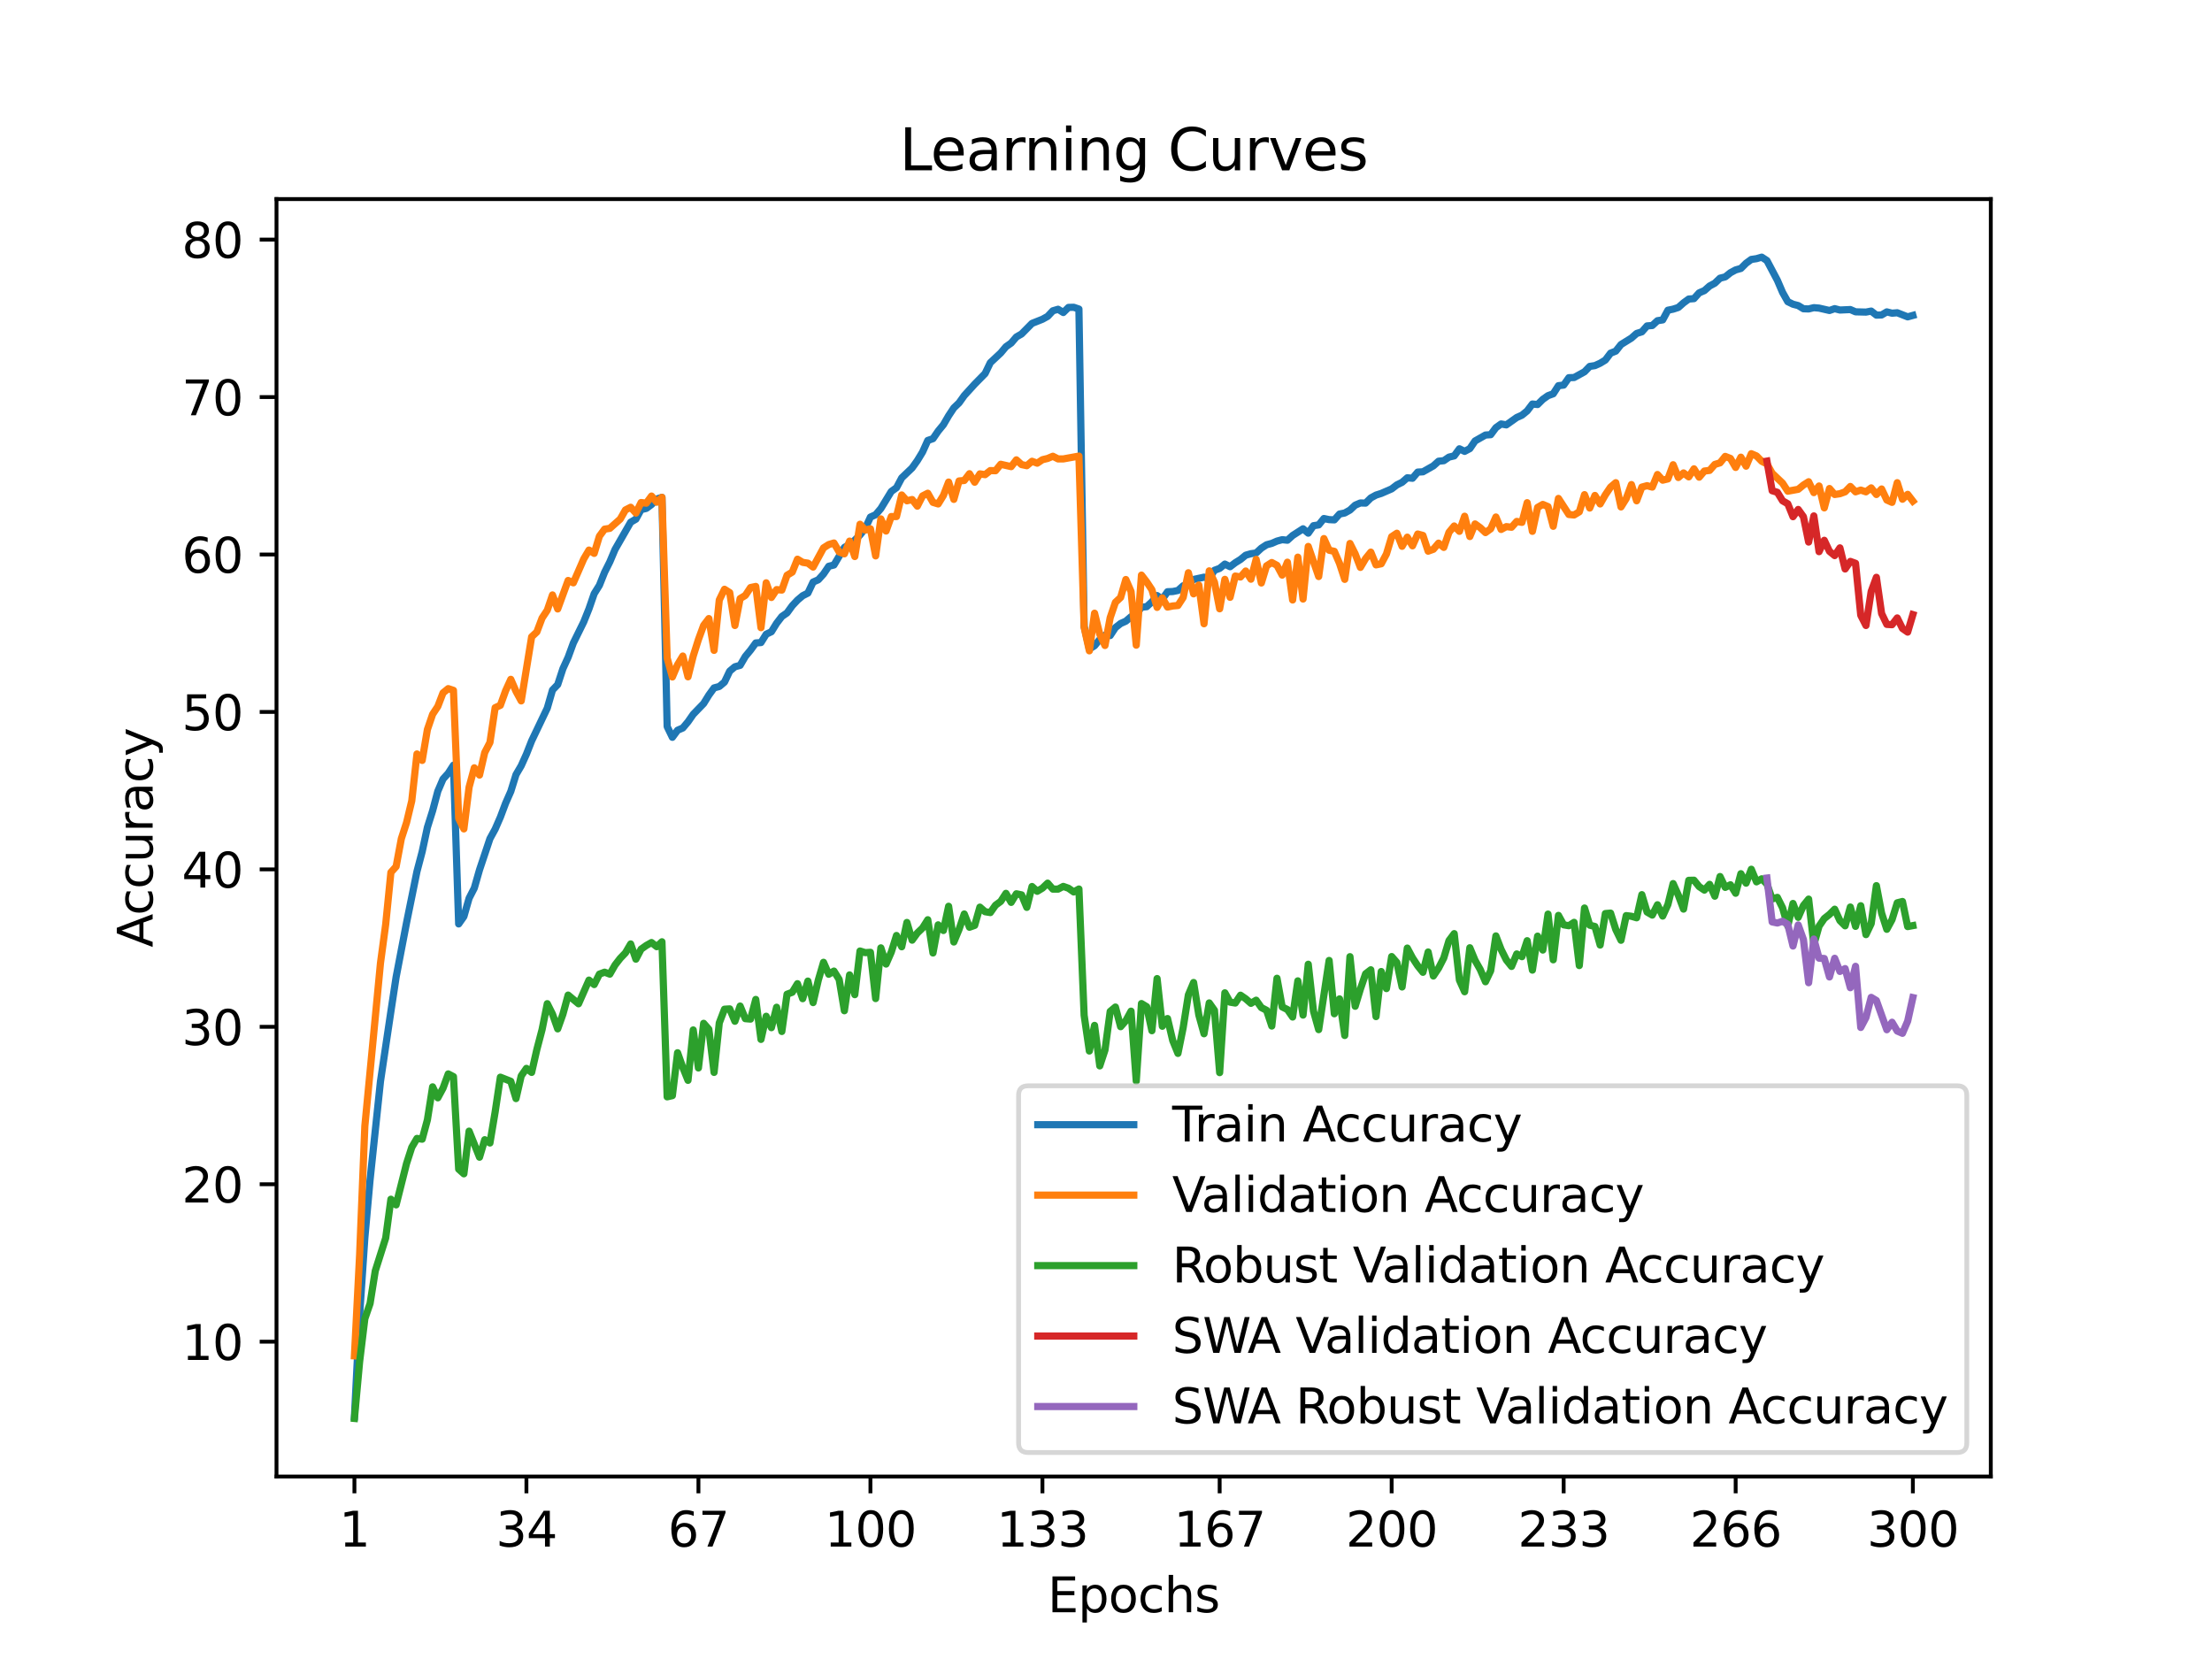 <?xml version="1.0" encoding="utf-8" standalone="no"?>
<!DOCTYPE svg PUBLIC "-//W3C//DTD SVG 1.1//EN"
  "http://www.w3.org/Graphics/SVG/1.1/DTD/svg11.dtd">
<svg xmlns:xlink="http://www.w3.org/1999/xlink" width="460.8pt" height="345.6pt" viewBox="0 0 460.8 345.6" xmlns="http://www.w3.org/2000/svg" version="1.1">
 <defs>
  <style type="text/css">*{stroke-linejoin: round; stroke-linecap: butt}</style>
 </defs>
 <g id="figure_1">
  <g id="patch_1">
   <path d="M 0 345.6 
L 460.8 345.6 
L 460.8 0 
L 0 0 
z
" style="fill: #ffffff"/>
  </g>
  <g id="axes_1">
   <g id="patch_2">
    <path d="M 57.6 307.584 
L 414.72 307.584 
L 414.72 41.472 
L 57.6 41.472 
z
" style="fill: #ffffff"/>
   </g>
   <g id="matplotlib.axis_1">
    <g id="xtick_1">
     <g id="line2d_1">
      <defs>
       <path id="m8655270464" d="M 0 0 
L 0 3.5 
" style="stroke: #000000; stroke-width: 0.8"/>
      </defs>
      <g>
       <use xlink:href="#m8655270464" x="73.833" y="307.584" style="stroke: #000000; stroke-width: 0.8"/>
      </g>
     </g>
     <g id="text_1">
      <!-- 1 -->
      <g transform="translate(70.651 322.182) scale(0.1 -0.1)">
       <defs>
        <path id="DejaVuSans-31" d="M 794 531 
L 1825 531 
L 1825 4091 
L 703 3866 
L 703 4441 
L 1819 4666 
L 2450 4666 
L 2450 531 
L 3481 531 
L 3481 0 
L 794 0 
L 794 531 
z
" transform="scale(0.016)"/>
       </defs>
       <use xlink:href="#DejaVuSans-31"/>
      </g>
     </g>
    </g>
    <g id="xtick_2">
     <g id="line2d_2">
      <g>
       <use xlink:href="#m8655270464" x="109.664" y="307.584" style="stroke: #000000; stroke-width: 0.8"/>
      </g>
     </g>
     <g id="text_2">
      <!-- 34 -->
      <g transform="translate(103.302 322.182) scale(0.1 -0.1)">
       <defs>
        <path id="DejaVuSans-33" d="M 2597 2516 
Q 3050 2419 3304 2112 
Q 3559 1806 3559 1356 
Q 3559 666 3084 287 
Q 2609 -91 1734 -91 
Q 1441 -91 1130 -33 
Q 819 25 488 141 
L 488 750 
Q 750 597 1062 519 
Q 1375 441 1716 441 
Q 2309 441 2620 675 
Q 2931 909 2931 1356 
Q 2931 1769 2642 2001 
Q 2353 2234 1838 2234 
L 1294 2234 
L 1294 2753 
L 1863 2753 
Q 2328 2753 2575 2939 
Q 2822 3125 2822 3475 
Q 2822 3834 2567 4026 
Q 2313 4219 1838 4219 
Q 1578 4219 1281 4162 
Q 984 4106 628 3988 
L 628 4550 
Q 988 4650 1302 4700 
Q 1616 4750 1894 4750 
Q 2613 4750 3031 4423 
Q 3450 4097 3450 3541 
Q 3450 3153 3228 2886 
Q 3006 2619 2597 2516 
z
" transform="scale(0.016)"/>
        <path id="DejaVuSans-34" d="M 2419 4116 
L 825 1625 
L 2419 1625 
L 2419 4116 
z
M 2253 4666 
L 3047 4666 
L 3047 1625 
L 3713 1625 
L 3713 1100 
L 3047 1100 
L 3047 0 
L 2419 0 
L 2419 1100 
L 313 1100 
L 313 1709 
L 2253 4666 
z
" transform="scale(0.016)"/>
       </defs>
       <use xlink:href="#DejaVuSans-33"/>
       <use xlink:href="#DejaVuSans-34" x="63.623"/>
      </g>
     </g>
    </g>
    <g id="xtick_3">
     <g id="line2d_3">
      <g>
       <use xlink:href="#m8655270464" x="145.496" y="307.584" style="stroke: #000000; stroke-width: 0.8"/>
      </g>
     </g>
     <g id="text_3">
      <!-- 67 -->
      <g transform="translate(139.133 322.182) scale(0.1 -0.1)">
       <defs>
        <path id="DejaVuSans-36" d="M 2113 2584 
Q 1688 2584 1439 2293 
Q 1191 2003 1191 1497 
Q 1191 994 1439 701 
Q 1688 409 2113 409 
Q 2538 409 2786 701 
Q 3034 994 3034 1497 
Q 3034 2003 2786 2293 
Q 2538 2584 2113 2584 
z
M 3366 4563 
L 3366 3988 
Q 3128 4100 2886 4159 
Q 2644 4219 2406 4219 
Q 1781 4219 1451 3797 
Q 1122 3375 1075 2522 
Q 1259 2794 1537 2939 
Q 1816 3084 2150 3084 
Q 2853 3084 3261 2657 
Q 3669 2231 3669 1497 
Q 3669 778 3244 343 
Q 2819 -91 2113 -91 
Q 1303 -91 875 529 
Q 447 1150 447 2328 
Q 447 3434 972 4092 
Q 1497 4750 2381 4750 
Q 2619 4750 2861 4703 
Q 3103 4656 3366 4563 
z
" transform="scale(0.016)"/>
        <path id="DejaVuSans-37" d="M 525 4666 
L 3525 4666 
L 3525 4397 
L 1831 0 
L 1172 0 
L 2766 4134 
L 525 4134 
L 525 4666 
z
" transform="scale(0.016)"/>
       </defs>
       <use xlink:href="#DejaVuSans-36"/>
       <use xlink:href="#DejaVuSans-37" x="63.623"/>
      </g>
     </g>
    </g>
    <g id="xtick_4">
     <g id="line2d_4">
      <g>
       <use xlink:href="#m8655270464" x="181.327" y="307.584" style="stroke: #000000; stroke-width: 0.8"/>
      </g>
     </g>
     <g id="text_4">
      <!-- 100 -->
      <g transform="translate(171.783 322.182) scale(0.1 -0.1)">
       <defs>
        <path id="DejaVuSans-30" d="M 2034 4250 
Q 1547 4250 1301 3770 
Q 1056 3291 1056 2328 
Q 1056 1369 1301 889 
Q 1547 409 2034 409 
Q 2525 409 2770 889 
Q 3016 1369 3016 2328 
Q 3016 3291 2770 3770 
Q 2525 4250 2034 4250 
z
M 2034 4750 
Q 2819 4750 3233 4129 
Q 3647 3509 3647 2328 
Q 3647 1150 3233 529 
Q 2819 -91 2034 -91 
Q 1250 -91 836 529 
Q 422 1150 422 2328 
Q 422 3509 836 4129 
Q 1250 4750 2034 4750 
z
" transform="scale(0.016)"/>
       </defs>
       <use xlink:href="#DejaVuSans-31"/>
       <use xlink:href="#DejaVuSans-30" x="63.623"/>
       <use xlink:href="#DejaVuSans-30" x="127.246"/>
      </g>
     </g>
    </g>
    <g id="xtick_5">
     <g id="line2d_5">
      <g>
       <use xlink:href="#m8655270464" x="217.158" y="307.584" style="stroke: #000000; stroke-width: 0.8"/>
      </g>
     </g>
     <g id="text_5">
      <!-- 133 -->
      <g transform="translate(207.615 322.182) scale(0.1 -0.1)">
       <use xlink:href="#DejaVuSans-31"/>
       <use xlink:href="#DejaVuSans-33" x="63.623"/>
       <use xlink:href="#DejaVuSans-33" x="127.246"/>
      </g>
     </g>
    </g>
    <g id="xtick_6">
     <g id="line2d_6">
      <g>
       <use xlink:href="#m8655270464" x="254.076" y="307.584" style="stroke: #000000; stroke-width: 0.8"/>
      </g>
     </g>
     <g id="text_6">
      <!-- 167 -->
      <g transform="translate(244.532 322.182) scale(0.1 -0.1)">
       <use xlink:href="#DejaVuSans-31"/>
       <use xlink:href="#DejaVuSans-36" x="63.623"/>
       <use xlink:href="#DejaVuSans-37" x="127.246"/>
      </g>
     </g>
    </g>
    <g id="xtick_7">
     <g id="line2d_7">
      <g>
       <use xlink:href="#m8655270464" x="289.907" y="307.584" style="stroke: #000000; stroke-width: 0.8"/>
      </g>
     </g>
     <g id="text_7">
      <!-- 200 -->
      <g transform="translate(280.363 322.182) scale(0.1 -0.1)">
       <defs>
        <path id="DejaVuSans-32" d="M 1228 531 
L 3431 531 
L 3431 0 
L 469 0 
L 469 531 
Q 828 903 1448 1529 
Q 2069 2156 2228 2338 
Q 2531 2678 2651 2914 
Q 2772 3150 2772 3378 
Q 2772 3750 2511 3984 
Q 2250 4219 1831 4219 
Q 1534 4219 1204 4116 
Q 875 4013 500 3803 
L 500 4441 
Q 881 4594 1212 4672 
Q 1544 4750 1819 4750 
Q 2544 4750 2975 4387 
Q 3406 4025 3406 3419 
Q 3406 3131 3298 2873 
Q 3191 2616 2906 2266 
Q 2828 2175 2409 1742 
Q 1991 1309 1228 531 
z
" transform="scale(0.016)"/>
       </defs>
       <use xlink:href="#DejaVuSans-32"/>
       <use xlink:href="#DejaVuSans-30" x="63.623"/>
       <use xlink:href="#DejaVuSans-30" x="127.246"/>
      </g>
     </g>
    </g>
    <g id="xtick_8">
     <g id="line2d_8">
      <g>
       <use xlink:href="#m8655270464" x="325.739" y="307.584" style="stroke: #000000; stroke-width: 0.8"/>
      </g>
     </g>
     <g id="text_8">
      <!-- 233 -->
      <g transform="translate(316.195 322.182) scale(0.1 -0.1)">
       <use xlink:href="#DejaVuSans-32"/>
       <use xlink:href="#DejaVuSans-33" x="63.623"/>
       <use xlink:href="#DejaVuSans-33" x="127.246"/>
      </g>
     </g>
    </g>
    <g id="xtick_9">
     <g id="line2d_9">
      <g>
       <use xlink:href="#m8655270464" x="361.57" y="307.584" style="stroke: #000000; stroke-width: 0.8"/>
      </g>
     </g>
     <g id="text_9">
      <!-- 266 -->
      <g transform="translate(352.026 322.182) scale(0.1 -0.1)">
       <use xlink:href="#DejaVuSans-32"/>
       <use xlink:href="#DejaVuSans-36" x="63.623"/>
       <use xlink:href="#DejaVuSans-36" x="127.246"/>
      </g>
     </g>
    </g>
    <g id="xtick_10">
     <g id="line2d_10">
      <g>
       <use xlink:href="#m8655270464" x="398.487" y="307.584" style="stroke: #000000; stroke-width: 0.8"/>
      </g>
     </g>
     <g id="text_10">
      <!-- 300 -->
      <g transform="translate(388.944 322.182) scale(0.1 -0.1)">
       <use xlink:href="#DejaVuSans-33"/>
       <use xlink:href="#DejaVuSans-30" x="63.623"/>
       <use xlink:href="#DejaVuSans-30" x="127.246"/>
      </g>
     </g>
    </g>
    <g id="text_11">
     <!-- Epochs -->
     <g transform="translate(218.244 335.861) scale(0.1 -0.1)">
      <defs>
       <path id="DejaVuSans-45" d="M 628 4666 
L 3578 4666 
L 3578 4134 
L 1259 4134 
L 1259 2753 
L 3481 2753 
L 3481 2222 
L 1259 2222 
L 1259 531 
L 3634 531 
L 3634 0 
L 628 0 
L 628 4666 
z
" transform="scale(0.016)"/>
       <path id="DejaVuSans-70" d="M 1159 525 
L 1159 -1331 
L 581 -1331 
L 581 3500 
L 1159 3500 
L 1159 2969 
Q 1341 3281 1617 3432 
Q 1894 3584 2278 3584 
Q 2916 3584 3314 3078 
Q 3713 2572 3713 1747 
Q 3713 922 3314 415 
Q 2916 -91 2278 -91 
Q 1894 -91 1617 61 
Q 1341 213 1159 525 
z
M 3116 1747 
Q 3116 2381 2855 2742 
Q 2594 3103 2138 3103 
Q 1681 3103 1420 2742 
Q 1159 2381 1159 1747 
Q 1159 1113 1420 752 
Q 1681 391 2138 391 
Q 2594 391 2855 752 
Q 3116 1113 3116 1747 
z
" transform="scale(0.016)"/>
       <path id="DejaVuSans-6f" d="M 1959 3097 
Q 1497 3097 1228 2736 
Q 959 2375 959 1747 
Q 959 1119 1226 758 
Q 1494 397 1959 397 
Q 2419 397 2687 759 
Q 2956 1122 2956 1747 
Q 2956 2369 2687 2733 
Q 2419 3097 1959 3097 
z
M 1959 3584 
Q 2709 3584 3137 3096 
Q 3566 2609 3566 1747 
Q 3566 888 3137 398 
Q 2709 -91 1959 -91 
Q 1206 -91 779 398 
Q 353 888 353 1747 
Q 353 2609 779 3096 
Q 1206 3584 1959 3584 
z
" transform="scale(0.016)"/>
       <path id="DejaVuSans-63" d="M 3122 3366 
L 3122 2828 
Q 2878 2963 2633 3030 
Q 2388 3097 2138 3097 
Q 1578 3097 1268 2742 
Q 959 2388 959 1747 
Q 959 1106 1268 751 
Q 1578 397 2138 397 
Q 2388 397 2633 464 
Q 2878 531 3122 666 
L 3122 134 
Q 2881 22 2623 -34 
Q 2366 -91 2075 -91 
Q 1284 -91 818 406 
Q 353 903 353 1747 
Q 353 2603 823 3093 
Q 1294 3584 2113 3584 
Q 2378 3584 2631 3529 
Q 2884 3475 3122 3366 
z
" transform="scale(0.016)"/>
       <path id="DejaVuSans-68" d="M 3513 2113 
L 3513 0 
L 2938 0 
L 2938 2094 
Q 2938 2591 2744 2837 
Q 2550 3084 2163 3084 
Q 1697 3084 1428 2787 
Q 1159 2491 1159 1978 
L 1159 0 
L 581 0 
L 581 4863 
L 1159 4863 
L 1159 2956 
Q 1366 3272 1645 3428 
Q 1925 3584 2291 3584 
Q 2894 3584 3203 3211 
Q 3513 2838 3513 2113 
z
" transform="scale(0.016)"/>
       <path id="DejaVuSans-73" d="M 2834 3397 
L 2834 2853 
Q 2591 2978 2328 3040 
Q 2066 3103 1784 3103 
Q 1356 3103 1142 2972 
Q 928 2841 928 2578 
Q 928 2378 1081 2264 
Q 1234 2150 1697 2047 
L 1894 2003 
Q 2506 1872 2764 1633 
Q 3022 1394 3022 966 
Q 3022 478 2636 193 
Q 2250 -91 1575 -91 
Q 1294 -91 989 -36 
Q 684 19 347 128 
L 347 722 
Q 666 556 975 473 
Q 1284 391 1588 391 
Q 1994 391 2212 530 
Q 2431 669 2431 922 
Q 2431 1156 2273 1281 
Q 2116 1406 1581 1522 
L 1381 1569 
Q 847 1681 609 1914 
Q 372 2147 372 2553 
Q 372 3047 722 3315 
Q 1072 3584 1716 3584 
Q 2034 3584 2315 3537 
Q 2597 3491 2834 3397 
z
" transform="scale(0.016)"/>
      </defs>
      <use xlink:href="#DejaVuSans-45"/>
      <use xlink:href="#DejaVuSans-70" x="63.184"/>
      <use xlink:href="#DejaVuSans-6f" x="126.66"/>
      <use xlink:href="#DejaVuSans-63" x="187.842"/>
      <use xlink:href="#DejaVuSans-68" x="242.822"/>
      <use xlink:href="#DejaVuSans-73" x="306.201"/>
     </g>
    </g>
   </g>
   <g id="matplotlib.axis_2">
    <g id="ytick_1">
     <g id="line2d_11">
      <defs>
       <path id="m85dd935378" d="M 0 0 
L -3.5 0 
" style="stroke: #000000; stroke-width: 0.8"/>
      </defs>
      <g>
       <use xlink:href="#m85dd935378" x="57.6" y="279.496" style="stroke: #000000; stroke-width: 0.8"/>
      </g>
     </g>
     <g id="text_12">
      <!-- 10 -->
      <g transform="translate(37.875 283.296) scale(0.1 -0.1)">
       <use xlink:href="#DejaVuSans-31"/>
       <use xlink:href="#DejaVuSans-30" x="63.623"/>
      </g>
     </g>
    </g>
    <g id="ytick_2">
     <g id="line2d_12">
      <g>
       <use xlink:href="#m85dd935378" x="57.6" y="246.699" style="stroke: #000000; stroke-width: 0.8"/>
      </g>
     </g>
     <g id="text_13">
      <!-- 20 -->
      <g transform="translate(37.875 250.498) scale(0.1 -0.1)">
       <use xlink:href="#DejaVuSans-32"/>
       <use xlink:href="#DejaVuSans-30" x="63.623"/>
      </g>
     </g>
    </g>
    <g id="ytick_3">
     <g id="line2d_13">
      <g>
       <use xlink:href="#m85dd935378" x="57.6" y="213.901" style="stroke: #000000; stroke-width: 0.8"/>
      </g>
     </g>
     <g id="text_14">
      <!-- 30 -->
      <g transform="translate(37.875 217.701) scale(0.1 -0.1)">
       <use xlink:href="#DejaVuSans-33"/>
       <use xlink:href="#DejaVuSans-30" x="63.623"/>
      </g>
     </g>
    </g>
    <g id="ytick_4">
     <g id="line2d_14">
      <g>
       <use xlink:href="#m85dd935378" x="57.6" y="181.104" style="stroke: #000000; stroke-width: 0.8"/>
      </g>
     </g>
     <g id="text_15">
      <!-- 40 -->
      <g transform="translate(37.875 184.903) scale(0.1 -0.1)">
       <use xlink:href="#DejaVuSans-34"/>
       <use xlink:href="#DejaVuSans-30" x="63.623"/>
      </g>
     </g>
    </g>
    <g id="ytick_5">
     <g id="line2d_15">
      <g>
       <use xlink:href="#m85dd935378" x="57.6" y="148.307" style="stroke: #000000; stroke-width: 0.8"/>
      </g>
     </g>
     <g id="text_16">
      <!-- 50 -->
      <g transform="translate(37.875 152.106) scale(0.1 -0.1)">
       <defs>
        <path id="DejaVuSans-35" d="M 691 4666 
L 3169 4666 
L 3169 4134 
L 1269 4134 
L 1269 2991 
Q 1406 3038 1543 3061 
Q 1681 3084 1819 3084 
Q 2600 3084 3056 2656 
Q 3513 2228 3513 1497 
Q 3513 744 3044 326 
Q 2575 -91 1722 -91 
Q 1428 -91 1123 -41 
Q 819 9 494 109 
L 494 744 
Q 775 591 1075 516 
Q 1375 441 1709 441 
Q 2250 441 2565 725 
Q 2881 1009 2881 1497 
Q 2881 1984 2565 2268 
Q 2250 2553 1709 2553 
Q 1456 2553 1204 2497 
Q 953 2441 691 2322 
L 691 4666 
z
" transform="scale(0.016)"/>
       </defs>
       <use xlink:href="#DejaVuSans-35"/>
       <use xlink:href="#DejaVuSans-30" x="63.623"/>
      </g>
     </g>
    </g>
    <g id="ytick_6">
     <g id="line2d_16">
      <g>
       <use xlink:href="#m85dd935378" x="57.6" y="115.509" style="stroke: #000000; stroke-width: 0.8"/>
      </g>
     </g>
     <g id="text_17">
      <!-- 60 -->
      <g transform="translate(37.875 119.308) scale(0.1 -0.1)">
       <use xlink:href="#DejaVuSans-36"/>
       <use xlink:href="#DejaVuSans-30" x="63.623"/>
      </g>
     </g>
    </g>
    <g id="ytick_7">
     <g id="line2d_17">
      <g>
       <use xlink:href="#m85dd935378" x="57.6" y="82.712" style="stroke: #000000; stroke-width: 0.8"/>
      </g>
     </g>
     <g id="text_18">
      <!-- 70 -->
      <g transform="translate(37.875 86.511) scale(0.1 -0.1)">
       <use xlink:href="#DejaVuSans-37"/>
       <use xlink:href="#DejaVuSans-30" x="63.623"/>
      </g>
     </g>
    </g>
    <g id="ytick_8">
     <g id="line2d_18">
      <g>
       <use xlink:href="#m85dd935378" x="57.6" y="49.914" style="stroke: #000000; stroke-width: 0.8"/>
      </g>
     </g>
     <g id="text_19">
      <!-- 80 -->
      <g transform="translate(37.875 53.714) scale(0.1 -0.1)">
       <defs>
        <path id="DejaVuSans-38" d="M 2034 2216 
Q 1584 2216 1326 1975 
Q 1069 1734 1069 1313 
Q 1069 891 1326 650 
Q 1584 409 2034 409 
Q 2484 409 2743 651 
Q 3003 894 3003 1313 
Q 3003 1734 2745 1975 
Q 2488 2216 2034 2216 
z
M 1403 2484 
Q 997 2584 770 2862 
Q 544 3141 544 3541 
Q 544 4100 942 4425 
Q 1341 4750 2034 4750 
Q 2731 4750 3128 4425 
Q 3525 4100 3525 3541 
Q 3525 3141 3298 2862 
Q 3072 2584 2669 2484 
Q 3125 2378 3379 2068 
Q 3634 1759 3634 1313 
Q 3634 634 3220 271 
Q 2806 -91 2034 -91 
Q 1263 -91 848 271 
Q 434 634 434 1313 
Q 434 1759 690 2068 
Q 947 2378 1403 2484 
z
M 1172 3481 
Q 1172 3119 1398 2916 
Q 1625 2713 2034 2713 
Q 2441 2713 2670 2916 
Q 2900 3119 2900 3481 
Q 2900 3844 2670 4047 
Q 2441 4250 2034 4250 
Q 1625 4250 1398 4047 
Q 1172 3844 1172 3481 
z
" transform="scale(0.016)"/>
       </defs>
       <use xlink:href="#DejaVuSans-38"/>
       <use xlink:href="#DejaVuSans-30" x="63.623"/>
      </g>
     </g>
    </g>
    <g id="text_20">
     <!-- Accuracy -->
     <g transform="translate(31.795 197.356) rotate(-90) scale(0.1 -0.1)">
      <defs>
       <path id="DejaVuSans-41" d="M 2188 4044 
L 1331 1722 
L 3047 1722 
L 2188 4044 
z
M 1831 4666 
L 2547 4666 
L 4325 0 
L 3669 0 
L 3244 1197 
L 1141 1197 
L 716 0 
L 50 0 
L 1831 4666 
z
" transform="scale(0.016)"/>
       <path id="DejaVuSans-75" d="M 544 1381 
L 544 3500 
L 1119 3500 
L 1119 1403 
Q 1119 906 1312 657 
Q 1506 409 1894 409 
Q 2359 409 2629 706 
Q 2900 1003 2900 1516 
L 2900 3500 
L 3475 3500 
L 3475 0 
L 2900 0 
L 2900 538 
Q 2691 219 2414 64 
Q 2138 -91 1772 -91 
Q 1169 -91 856 284 
Q 544 659 544 1381 
z
M 1991 3584 
L 1991 3584 
z
" transform="scale(0.016)"/>
       <path id="DejaVuSans-72" d="M 2631 2963 
Q 2534 3019 2420 3045 
Q 2306 3072 2169 3072 
Q 1681 3072 1420 2755 
Q 1159 2438 1159 1844 
L 1159 0 
L 581 0 
L 581 3500 
L 1159 3500 
L 1159 2956 
Q 1341 3275 1631 3429 
Q 1922 3584 2338 3584 
Q 2397 3584 2469 3576 
Q 2541 3569 2628 3553 
L 2631 2963 
z
" transform="scale(0.016)"/>
       <path id="DejaVuSans-61" d="M 2194 1759 
Q 1497 1759 1228 1600 
Q 959 1441 959 1056 
Q 959 750 1161 570 
Q 1363 391 1709 391 
Q 2188 391 2477 730 
Q 2766 1069 2766 1631 
L 2766 1759 
L 2194 1759 
z
M 3341 1997 
L 3341 0 
L 2766 0 
L 2766 531 
Q 2569 213 2275 61 
Q 1981 -91 1556 -91 
Q 1019 -91 701 211 
Q 384 513 384 1019 
Q 384 1609 779 1909 
Q 1175 2209 1959 2209 
L 2766 2209 
L 2766 2266 
Q 2766 2663 2505 2880 
Q 2244 3097 1772 3097 
Q 1472 3097 1187 3025 
Q 903 2953 641 2809 
L 641 3341 
Q 956 3463 1253 3523 
Q 1550 3584 1831 3584 
Q 2591 3584 2966 3190 
Q 3341 2797 3341 1997 
z
" transform="scale(0.016)"/>
       <path id="DejaVuSans-79" d="M 2059 -325 
Q 1816 -950 1584 -1140 
Q 1353 -1331 966 -1331 
L 506 -1331 
L 506 -850 
L 844 -850 
Q 1081 -850 1212 -737 
Q 1344 -625 1503 -206 
L 1606 56 
L 191 3500 
L 800 3500 
L 1894 763 
L 2988 3500 
L 3597 3500 
L 2059 -325 
z
" transform="scale(0.016)"/>
      </defs>
      <use xlink:href="#DejaVuSans-41"/>
      <use xlink:href="#DejaVuSans-63" x="66.658"/>
      <use xlink:href="#DejaVuSans-63" x="121.639"/>
      <use xlink:href="#DejaVuSans-75" x="176.619"/>
      <use xlink:href="#DejaVuSans-72" x="239.998"/>
      <use xlink:href="#DejaVuSans-61" x="281.111"/>
      <use xlink:href="#DejaVuSans-63" x="342.391"/>
      <use xlink:href="#DejaVuSans-79" x="397.371"/>
     </g>
    </g>
   </g>
   <g id="line2d_19">
    <path d="M 73.833 295.141 
L 74.919 273.914 
L 76.004 257.863 
L 77.09 245.797 
L 79.262 225.259 
L 81.433 210.681 
L 82.519 203.544 
L 84.691 192.216 
L 86.862 181.534 
L 87.948 177.411 
L 89.034 172.354 
L 90.12 168.903 
L 91.206 164.823 
L 92.291 162.288 
L 93.377 161.085 
L 94.463 159.399 
L 95.549 192.468 
L 96.635 190.927 
L 97.72 187.122 
L 98.806 185 
L 99.892 181.202 
L 102.064 174.709 
L 103.149 172.724 
L 104.235 170.228 
L 105.321 167.336 
L 106.407 164.869 
L 107.493 161.37 
L 108.578 159.514 
L 109.664 157.103 
L 110.75 154.338 
L 114.007 147.516 
L 115.093 143.751 
L 116.179 142.616 
L 117.265 139.3 
L 118.351 136.923 
L 119.436 133.958 
L 121.608 129.54 
L 122.694 126.824 
L 123.78 123.676 
L 124.865 121.931 
L 125.951 119.212 
L 127.037 117.044 
L 128.123 114.466 
L 131.38 108.786 
L 132.466 108.153 
L 133.552 106.155 
L 134.638 105.913 
L 135.723 105.103 
L 136.809 103.955 
L 137.895 103.607 
L 138.981 151.354 
L 140.067 153.594 
L 141.152 152.124 
L 142.238 151.655 
L 143.324 150.363 
L 144.41 148.805 
L 146.581 146.559 
L 147.667 144.801 
L 148.753 143.302 
L 149.839 143.01 
L 150.925 142.095 
L 152.01 139.809 
L 153.096 138.9 
L 154.182 138.602 
L 155.268 136.742 
L 156.354 135.434 
L 157.439 133.938 
L 158.525 133.856 
L 159.611 132.121 
L 160.697 131.603 
L 161.783 129.842 
L 162.868 128.431 
L 163.954 127.68 
L 165.04 126.181 
L 166.126 125.02 
L 167.212 124.102 
L 168.297 123.554 
L 169.383 121.255 
L 170.469 120.776 
L 171.555 119.573 
L 172.641 117.966 
L 173.726 117.7 
L 175.898 114.05 
L 176.984 113.394 
L 178.07 112.531 
L 179.155 111.442 
L 180.241 110.081 
L 181.327 107.713 
L 182.413 107.225 
L 183.499 105.939 
L 185.67 102.38 
L 186.756 101.603 
L 187.842 99.553 
L 190.013 97.474 
L 191.099 95.952 
L 192.185 94.165 
L 193.271 91.754 
L 194.357 91.383 
L 195.442 89.799 
L 196.528 88.478 
L 197.614 86.611 
L 198.7 84.972 
L 199.786 83.929 
L 200.871 82.41 
L 203.043 80.022 
L 205.215 77.815 
L 206.3 75.555 
L 208.472 73.525 
L 209.558 72.23 
L 210.644 71.466 
L 211.729 70.196 
L 212.815 69.567 
L 214.987 67.369 
L 217.158 66.507 
L 218.244 65.906 
L 219.33 64.745 
L 220.416 64.424 
L 221.502 65.1 
L 222.587 64.04 
L 223.673 64.011 
L 224.759 64.381 
L 225.845 130.491 
L 226.931 135.188 
L 228.016 134.522 
L 229.102 133.197 
L 230.188 132.311 
L 231.274 132.393 
L 232.36 130.744 
L 233.445 129.888 
L 234.531 129.405 
L 235.617 128.471 
L 236.703 127.998 
L 237.789 126.487 
L 238.875 126.382 
L 239.96 125.378 
L 241.046 124.069 
L 242.132 124.827 
L 243.218 123.269 
L 244.304 123.226 
L 245.389 123.007 
L 246.475 122.029 
L 247.561 121.724 
L 248.647 120.711 
L 250.818 120.239 
L 251.904 120.494 
L 252.99 118.805 
L 254.076 118.402 
L 255.162 117.51 
L 256.247 118.054 
L 257.333 117.225 
L 258.419 116.546 
L 259.505 115.657 
L 260.591 115.349 
L 261.676 115.194 
L 262.762 114.191 
L 263.848 113.489 
L 264.934 113.197 
L 266.02 112.721 
L 267.105 112.426 
L 268.191 112.538 
L 269.277 111.554 
L 271.449 110.157 
L 272.534 111.065 
L 273.62 109.511 
L 274.706 109.35 
L 275.792 108.018 
L 276.878 108.248 
L 277.963 108.3 
L 279.049 107.084 
L 280.135 106.864 
L 281.221 106.257 
L 282.307 105.237 
L 283.392 104.775 
L 284.478 104.807 
L 285.564 103.728 
L 286.65 103.135 
L 287.736 102.79 
L 289.907 101.843 
L 290.993 101.013 
L 292.079 100.478 
L 293.165 99.534 
L 294.25 99.629 
L 295.336 98.346 
L 296.422 98.284 
L 298.594 97.054 
L 299.679 96.08 
L 300.765 95.969 
L 301.851 95.224 
L 302.937 94.968 
L 304.023 93.492 
L 305.108 94.027 
L 306.194 93.453 
L 307.28 91.862 
L 309.452 90.626 
L 310.537 90.554 
L 311.623 89.091 
L 312.709 88.32 
L 313.795 88.51 
L 315.966 86.972 
L 317.052 86.487 
L 318.138 85.601 
L 319.224 84.168 
L 320.31 84.27 
L 321.395 83.191 
L 322.481 82.426 
L 323.567 82.03 
L 324.653 80.344 
L 325.739 80.219 
L 326.824 78.678 
L 327.91 78.645 
L 330.082 77.451 
L 331.168 76.329 
L 332.253 76.162 
L 333.339 75.667 
L 334.425 75.008 
L 335.511 73.571 
L 336.597 73.145 
L 337.682 71.774 
L 339.854 70.429 
L 340.94 69.465 
L 342.026 69.127 
L 343.111 67.894 
L 344.197 67.809 
L 345.283 66.808 
L 346.369 66.641 
L 347.455 64.624 
L 348.54 64.401 
L 349.626 64.05 
L 350.712 63.089 
L 351.798 62.295 
L 352.884 62.21 
L 353.969 61 
L 355.055 60.541 
L 356.141 59.58 
L 357.227 58.996 
L 358.313 57.953 
L 359.398 57.681 
L 360.484 56.812 
L 361.57 56.228 
L 362.656 55.923 
L 363.742 54.837 
L 364.827 54.047 
L 365.913 53.883 
L 366.999 53.568 
L 368.085 54.283 
L 370.256 58.383 
L 371.342 60.918 
L 372.428 62.846 
L 373.514 63.374 
L 374.6 63.656 
L 375.685 64.319 
L 376.771 64.358 
L 377.857 64.093 
L 378.943 64.185 
L 381.114 64.68 
L 382.2 64.299 
L 383.286 64.585 
L 385.458 64.486 
L 386.543 64.959 
L 388.715 65.014 
L 389.801 64.804 
L 390.887 65.647 
L 391.972 65.611 
L 393.058 64.972 
L 394.144 65.244 
L 395.23 65.152 
L 397.401 66.005 
L 398.487 65.706 
L 398.487 65.706 
" clip-path="url(#p6c6c891bc6)" style="fill: none; stroke: #1f77b4; stroke-width: 1.5; stroke-linecap: square"/>
   </g>
   <g id="line2d_20">
    <path d="M 73.833 282.448 
L 74.919 261.359 
L 76.004 234.597 
L 79.262 200.619 
L 80.348 192.55 
L 81.433 181.727 
L 82.519 180.514 
L 83.605 174.709 
L 84.691 171.363 
L 85.777 166.837 
L 86.862 157.064 
L 87.948 158.408 
L 89.034 151.98 
L 90.12 148.799 
L 91.206 147.159 
L 92.291 144.338 
L 93.377 143.453 
L 94.463 143.813 
L 95.549 170.478 
L 96.635 172.675 
L 97.72 163.984 
L 98.806 159.95 
L 99.892 161.458 
L 100.978 156.768 
L 102.064 154.669 
L 103.149 147.421 
L 104.235 146.929 
L 105.321 143.912 
L 106.407 141.518 
L 107.493 144.01 
L 108.578 146.011 
L 110.75 132.662 
L 111.836 131.646 
L 112.922 128.759 
L 114.007 127.119 
L 115.093 123.938 
L 116.179 126.857 
L 118.351 120.921 
L 119.436 121.413 
L 121.608 116.428 
L 122.694 114.591 
L 123.78 115.28 
L 124.865 111.705 
L 125.951 110.229 
L 127.037 110.065 
L 129.209 108.13 
L 130.294 106.228 
L 131.38 105.67 
L 132.466 106.883 
L 133.552 104.686 
L 134.638 104.817 
L 135.723 103.341 
L 136.809 104.62 
L 137.895 103.604 
L 138.981 137.09 
L 140.067 141.026 
L 141.152 138.467 
L 142.238 136.664 
L 143.324 140.993 
L 144.41 136.664 
L 145.496 133.22 
L 146.581 130.268 
L 147.667 128.858 
L 148.753 135.483 
L 149.839 124.988 
L 150.925 122.757 
L 152.01 123.446 
L 153.096 130.301 
L 154.182 124.692 
L 155.268 124.037 
L 156.354 122.397 
L 157.439 122.167 
L 158.525 130.76 
L 159.611 121.413 
L 160.697 124.463 
L 161.783 122.823 
L 162.868 122.921 
L 163.954 119.838 
L 165.04 119.183 
L 166.126 116.493 
L 167.212 117.149 
L 168.297 117.313 
L 169.383 118.133 
L 171.555 114.132 
L 172.641 113.443 
L 173.726 113.115 
L 174.812 114.984 
L 175.898 115.378 
L 176.984 112.721 
L 178.07 115.936 
L 179.155 109.212 
L 180.241 110.426 
L 181.327 110.163 
L 182.413 115.804 
L 183.499 108.097 
L 184.584 110.622 
L 185.67 107.605 
L 186.756 107.605 
L 187.842 103.112 
L 188.928 104.325 
L 190.013 104.063 
L 191.099 105.44 
L 192.185 103.309 
L 193.271 102.751 
L 194.357 104.653 
L 195.442 104.981 
L 196.528 103.21 
L 197.614 100.422 
L 198.7 104.03 
L 199.786 100.193 
L 200.871 100.094 
L 201.957 98.684 
L 203.043 100.455 
L 204.129 98.717 
L 205.215 98.881 
L 206.3 98.028 
L 207.386 98.061 
L 208.472 96.716 
L 210.644 97.208 
L 211.729 95.798 
L 212.815 96.782 
L 213.901 97.011 
L 214.987 96.093 
L 216.073 96.487 
L 217.158 95.765 
L 218.244 95.503 
L 219.33 95.044 
L 220.416 95.601 
L 221.502 95.601 
L 224.759 95.011 
L 225.845 130.694 
L 226.931 135.581 
L 228.016 127.743 
L 229.102 132.137 
L 230.188 134.466 
L 231.274 128.661 
L 232.36 125.48 
L 233.445 124.463 
L 234.531 120.724 
L 235.617 123.217 
L 236.703 134.401 
L 237.789 119.806 
L 238.875 121.216 
L 239.96 122.856 
L 241.046 126.529 
L 242.132 124.561 
L 243.218 126.464 
L 244.304 126.234 
L 245.389 126.136 
L 246.475 124.463 
L 247.561 119.314 
L 248.647 123.709 
L 249.733 121.872 
L 250.818 129.94 
L 251.904 118.92 
L 252.99 121.282 
L 254.076 126.824 
L 255.162 120.691 
L 256.247 124.43 
L 257.333 120.002 
L 258.419 120.199 
L 259.505 118.953 
L 260.591 120.658 
L 261.676 116.526 
L 262.762 121.446 
L 263.848 117.871 
L 264.934 117.182 
L 266.02 117.772 
L 267.105 119.806 
L 268.191 117.116 
L 269.277 124.988 
L 270.363 116.067 
L 271.449 124.791 
L 272.534 113.837 
L 274.706 120.101 
L 275.792 112.197 
L 276.878 114.624 
L 277.963 114.853 
L 279.049 117.379 
L 280.135 120.691 
L 281.221 113.213 
L 282.307 115.378 
L 283.392 118.199 
L 284.478 116.362 
L 285.564 115.017 
L 286.65 117.674 
L 287.736 117.444 
L 288.821 115.411 
L 289.907 111.803 
L 290.993 111.082 
L 292.079 113.804 
L 293.165 111.901 
L 294.25 113.705 
L 295.336 111.246 
L 296.422 111.541 
L 297.508 114.82 
L 298.594 114.427 
L 299.679 113.148 
L 300.765 114.033 
L 301.851 110.885 
L 302.937 109.573 
L 304.023 110.688 
L 305.108 107.539 
L 306.194 111.77 
L 307.28 109.147 
L 308.366 109.934 
L 309.452 110.95 
L 310.537 110.163 
L 311.623 107.703 
L 312.709 110.294 
L 313.795 109.704 
L 314.881 109.835 
L 315.966 108.622 
L 317.052 108.819 
L 318.138 104.719 
L 319.224 110.688 
L 320.31 105.703 
L 321.395 105.08 
L 322.481 105.539 
L 323.567 109.638 
L 324.653 103.833 
L 326.824 107.179 
L 327.91 107.277 
L 328.996 106.621 
L 330.082 103.046 
L 331.168 105.834 
L 332.253 103.21 
L 333.339 104.981 
L 334.425 103.079 
L 335.511 101.472 
L 336.597 100.554 
L 337.682 105.604 
L 338.768 103.866 
L 339.854 100.947 
L 340.94 104.325 
L 342.026 101.472 
L 343.111 101.177 
L 344.197 101.472 
L 345.283 98.848 
L 346.369 100.029 
L 347.455 99.766 
L 348.54 96.815 
L 349.626 99.471 
L 350.712 98.52 
L 351.798 99.34 
L 352.884 97.667 
L 353.969 99.406 
L 355.055 98.127 
L 356.141 97.995 
L 357.227 96.749 
L 358.313 96.421 
L 359.398 95.076 
L 360.484 95.503 
L 361.57 97.372 
L 362.656 95.24 
L 363.742 97.11 
L 364.827 94.519 
L 365.913 94.978 
L 366.999 96.093 
L 368.085 96.651 
L 369.171 98.586 
L 371.342 100.652 
L 372.428 102.325 
L 374.6 101.931 
L 375.685 101.046 
L 376.771 100.357 
L 377.857 102.62 
L 378.943 101.242 
L 380.029 105.801 
L 381.114 101.767 
L 382.2 103.013 
L 383.286 102.849 
L 384.372 102.456 
L 385.458 101.341 
L 386.543 102.456 
L 387.629 102.095 
L 388.715 102.456 
L 389.801 101.636 
L 390.887 103.013 
L 391.972 101.865 
L 393.058 104.161 
L 394.144 104.653 
L 395.23 100.554 
L 396.316 103.997 
L 397.401 102.981 
L 398.487 104.391 
L 398.487 104.391 
" clip-path="url(#p6c6c891bc6)" style="fill: none; stroke: #ff7f0e; stroke-width: 1.5; stroke-linecap: square"/>
   </g>
   <g id="line2d_21">
    <path d="M 73.833 295.488 
L 74.919 283.636 
L 76.004 274.701 
L 77.09 271.557 
L 78.176 264.749 
L 80.348 257.895 
L 81.433 249.82 
L 82.519 250.996 
L 84.691 242.379 
L 85.777 239.009 
L 86.862 237.154 
L 87.948 237.312 
L 89.034 233.286 
L 90.12 226.41 
L 91.206 228.694 
L 92.291 226.681 
L 93.377 223.718 
L 94.463 224.283 
L 95.549 243.555 
L 96.635 244.527 
L 97.72 235.638 
L 99.892 241.067 
L 100.978 237.425 
L 102.064 238.104 
L 103.149 231.635 
L 104.235 224.397 
L 106.407 225.256 
L 107.493 228.853 
L 108.578 224.125 
L 109.664 222.565 
L 110.75 223.401 
L 111.836 218.629 
L 112.922 214.49 
L 114.007 209.084 
L 115.093 211.255 
L 116.179 214.331 
L 117.265 211.278 
L 118.351 207.297 
L 120.522 209.106 
L 122.694 204.175 
L 123.78 205.103 
L 124.865 202.931 
L 125.951 202.524 
L 127.037 202.931 
L 128.123 201.031 
L 129.209 199.629 
L 130.294 198.498 
L 131.38 196.643 
L 132.466 199.81 
L 133.552 197.729 
L 134.638 196.96 
L 135.723 196.349 
L 136.809 197.209 
L 137.895 196.191 
L 138.981 228.491 
L 140.067 228.242 
L 141.152 219.307 
L 142.238 222.361 
L 143.324 225.053 
L 144.41 214.557 
L 145.496 222.474 
L 146.581 213.178 
L 147.667 214.422 
L 148.753 223.401 
L 149.839 213.087 
L 150.925 210.237 
L 152.01 210.169 
L 153.096 212.748 
L 154.182 209.581 
L 155.268 212.205 
L 156.354 212.296 
L 157.439 208.202 
L 158.525 216.525 
L 159.611 211.707 
L 160.697 214.082 
L 161.783 209.83 
L 162.868 214.874 
L 163.954 207.116 
L 165.04 206.709 
L 166.126 204.922 
L 167.212 208.043 
L 168.297 204.379 
L 169.383 208.857 
L 170.469 204.175 
L 171.555 200.466 
L 172.641 202.954 
L 173.726 202.298 
L 174.812 204.04 
L 175.898 210.554 
L 176.984 203.09 
L 178.07 207.206 
L 179.155 198.113 
L 180.241 198.453 
L 181.327 198.385 
L 182.413 208.021 
L 183.499 197.458 
L 184.584 200.828 
L 185.67 198.34 
L 186.756 194.879 
L 187.842 197.231 
L 188.928 192.165 
L 190.013 195.852 
L 191.099 194.359 
L 192.185 193.318 
L 193.271 191.599 
L 194.357 198.521 
L 195.442 192.662 
L 196.528 193.838 
L 197.614 188.794 
L 198.7 196.236 
L 199.786 193.612 
L 200.871 190.4 
L 201.957 193.16 
L 203.043 192.775 
L 204.129 188.975 
L 205.215 189.925 
L 206.3 190.106 
L 207.386 188.568 
L 208.472 187.777 
L 209.558 186.103 
L 210.644 187.98 
L 211.729 186.193 
L 212.815 186.419 
L 213.901 189.021 
L 214.987 184.678 
L 216.073 185.673 
L 217.158 185.017 
L 218.244 183.977 
L 219.33 185.221 
L 220.416 185.221 
L 221.502 184.655 
L 222.587 185.04 
L 223.673 185.809 
L 224.759 185.198 
L 225.845 211.504 
L 226.931 218.945 
L 228.016 213.607 
L 229.102 222.044 
L 230.188 218.742 
L 231.274 210.69 
L 232.36 209.785 
L 233.445 213.879 
L 234.531 212.635 
L 235.617 210.644 
L 236.703 225.211 
L 237.789 209.061 
L 238.875 209.717 
L 239.96 214.716 
L 241.046 203.859 
L 242.132 213.788 
L 243.218 212.182 
L 244.304 216.774 
L 245.389 219.443 
L 246.475 214.082 
L 247.561 207.252 
L 248.647 204.673 
L 249.733 211.436 
L 250.818 215.349 
L 251.904 208.925 
L 252.99 210.463 
L 254.076 223.447 
L 255.162 206.822 
L 256.247 208.767 
L 257.333 208.948 
L 258.419 207.319 
L 259.505 208.066 
L 260.591 209.016 
L 261.676 208.36 
L 262.762 209.898 
L 263.848 210.463 
L 264.934 213.743 
L 266.02 203.791 
L 267.105 209.762 
L 268.191 210.305 
L 269.277 211.866 
L 270.363 204.334 
L 271.449 211.459 
L 272.534 200.873 
L 273.62 210.622 
L 274.706 214.49 
L 276.878 200.081 
L 277.963 211.187 
L 279.049 208.088 
L 280.135 215.711 
L 281.221 199.29 
L 282.307 209.626 
L 283.392 206.053 
L 284.478 202.863 
L 285.564 202.027 
L 286.65 211.775 
L 287.736 202.388 
L 288.821 205.94 
L 289.907 199.267 
L 290.993 200.511 
L 292.079 205.6 
L 293.165 197.503 
L 294.25 199.538 
L 295.336 201.19 
L 296.422 202.547 
L 297.508 198.317 
L 298.594 203.316 
L 299.679 201.687 
L 300.765 199.561 
L 301.851 195.942 
L 302.937 194.494 
L 304.023 204.175 
L 305.108 206.596 
L 306.194 197.435 
L 307.28 200.059 
L 308.366 201.981 
L 309.452 204.515 
L 310.537 202.23 
L 311.623 194.969 
L 312.709 197.797 
L 313.795 199.968 
L 314.881 201.325 
L 315.966 198.724 
L 317.052 199.29 
L 318.138 195.965 
L 319.224 202.094 
L 320.31 195.015 
L 321.395 197.91 
L 322.481 190.423 
L 323.567 199.946 
L 324.653 190.694 
L 325.739 192.662 
L 326.824 192.843 
L 327.91 192.142 
L 328.996 201.144 
L 330.082 189.156 
L 331.168 192.73 
L 332.253 193.002 
L 333.339 196.869 
L 334.425 190.31 
L 335.511 190.219 
L 336.597 193.635 
L 337.682 195.874 
L 338.768 190.74 
L 339.854 190.875 
L 340.94 191.192 
L 342.026 186.374 
L 343.111 189.993 
L 344.197 190.627 
L 345.283 188.478 
L 346.369 190.83 
L 347.455 188.433 
L 348.54 184.067 
L 349.626 186.487 
L 350.712 189.383 
L 351.798 183.389 
L 352.884 183.366 
L 353.969 184.7 
L 355.055 185.424 
L 356.141 184.225 
L 357.227 186.691 
L 358.313 182.597 
L 359.398 184.859 
L 360.484 184.316 
L 361.57 186.08 
L 362.656 182.009 
L 363.742 183.977 
L 364.827 181.081 
L 365.913 183.705 
L 366.999 183.072 
L 368.085 184.158 
L 369.171 187.279 
L 370.256 186.94 
L 371.342 189.111 
L 372.428 192.911 
L 373.514 188.206 
L 374.6 191.102 
L 375.685 188.636 
L 376.771 187.302 
L 377.857 196.779 
L 378.943 192.934 
L 380.029 191.35 
L 381.114 190.491 
L 382.2 189.405 
L 383.286 191.78 
L 384.372 192.866 
L 385.458 188.953 
L 386.543 192.979 
L 387.629 188.681 
L 388.715 194.698 
L 389.801 192.414 
L 390.887 184.497 
L 391.972 190.219 
L 393.058 193.59 
L 394.144 191.577 
L 395.23 188.071 
L 396.316 187.799 
L 397.401 193.024 
L 398.487 192.821 
L 398.487 192.821 
" clip-path="url(#p6c6c891bc6)" style="fill: none; stroke: #2ca02c; stroke-width: 1.5; stroke-linecap: square"/>
   </g>
   <g id="line2d_22">
    <path d="M 368.085 96.06 
L 369.171 102.226 
L 370.256 102.554 
L 371.342 104.325 
L 372.428 104.948 
L 373.514 107.638 
L 374.6 106.129 
L 375.685 107.638 
L 376.771 112.918 
L 377.857 107.474 
L 378.943 114.919 
L 380.029 112.557 
L 381.114 114.853 
L 382.2 115.739 
L 383.286 114.132 
L 384.372 118.527 
L 385.458 116.952 
L 386.543 117.346 
L 387.629 128.169 
L 388.715 130.301 
L 389.801 123.217 
L 390.887 120.265 
L 391.972 127.808 
L 393.058 130.071 
L 394.144 130.137 
L 395.23 128.727 
L 396.316 130.924 
L 397.401 131.678 
L 398.487 128.038 
L 398.487 128.038 
" clip-path="url(#p6c6c891bc6)" style="fill: none; stroke: #d62728; stroke-width: 1.5; stroke-linecap: square"/>
   </g>
   <g id="line2d_23">
    <path d="M 368.085 182.914 
L 369.171 192.052 
L 370.256 192.278 
L 371.342 191.916 
L 372.428 192.572 
L 373.514 197.073 
L 374.6 192.685 
L 375.685 195.716 
L 376.771 204.718 
L 377.857 195.625 
L 378.943 199.606 
L 380.029 199.674 
L 381.114 203.519 
L 382.2 199.629 
L 383.286 202.366 
L 384.372 201.778 
L 385.458 205.759 
L 386.543 201.303 
L 387.629 214.037 
L 388.715 211.979 
L 389.801 207.772 
L 390.887 208.428 
L 393.058 214.512 
L 394.144 212.951 
L 395.23 214.784 
L 396.316 215.259 
L 397.401 212.725 
L 398.487 207.817 
L 398.487 207.817 
" clip-path="url(#p6c6c891bc6)" style="fill: none; stroke: #9467bd; stroke-width: 1.5; stroke-linecap: square"/>
   </g>
   <g id="patch_3">
    <path d="M 57.6 307.584 
L 57.6 41.472 
" style="fill: none; stroke: #000000; stroke-width: 0.8; stroke-linejoin: miter; stroke-linecap: square"/>
   </g>
   <g id="patch_4">
    <path d="M 414.72 307.584 
L 414.72 41.472 
" style="fill: none; stroke: #000000; stroke-width: 0.8; stroke-linejoin: miter; stroke-linecap: square"/>
   </g>
   <g id="patch_5">
    <path d="M 57.6 307.584 
L 414.72 307.584 
" style="fill: none; stroke: #000000; stroke-width: 0.8; stroke-linejoin: miter; stroke-linecap: square"/>
   </g>
   <g id="patch_6">
    <path d="M 57.6 41.472 
L 414.72 41.472 
" style="fill: none; stroke: #000000; stroke-width: 0.8; stroke-linejoin: miter; stroke-linecap: square"/>
   </g>
   <g id="text_21">
    <!-- Learning Curves -->
    <g transform="translate(187.376 35.472) scale(0.12 -0.12)">
     <defs>
      <path id="DejaVuSans-4c" d="M 628 4666 
L 1259 4666 
L 1259 531 
L 3531 531 
L 3531 0 
L 628 0 
L 628 4666 
z
" transform="scale(0.016)"/>
      <path id="DejaVuSans-65" d="M 3597 1894 
L 3597 1613 
L 953 1613 
Q 991 1019 1311 708 
Q 1631 397 2203 397 
Q 2534 397 2845 478 
Q 3156 559 3463 722 
L 3463 178 
Q 3153 47 2828 -22 
Q 2503 -91 2169 -91 
Q 1331 -91 842 396 
Q 353 884 353 1716 
Q 353 2575 817 3079 
Q 1281 3584 2069 3584 
Q 2775 3584 3186 3129 
Q 3597 2675 3597 1894 
z
M 3022 2063 
Q 3016 2534 2758 2815 
Q 2500 3097 2075 3097 
Q 1594 3097 1305 2825 
Q 1016 2553 972 2059 
L 3022 2063 
z
" transform="scale(0.016)"/>
      <path id="DejaVuSans-6e" d="M 3513 2113 
L 3513 0 
L 2938 0 
L 2938 2094 
Q 2938 2591 2744 2837 
Q 2550 3084 2163 3084 
Q 1697 3084 1428 2787 
Q 1159 2491 1159 1978 
L 1159 0 
L 581 0 
L 581 3500 
L 1159 3500 
L 1159 2956 
Q 1366 3272 1645 3428 
Q 1925 3584 2291 3584 
Q 2894 3584 3203 3211 
Q 3513 2838 3513 2113 
z
" transform="scale(0.016)"/>
      <path id="DejaVuSans-69" d="M 603 3500 
L 1178 3500 
L 1178 0 
L 603 0 
L 603 3500 
z
M 603 4863 
L 1178 4863 
L 1178 4134 
L 603 4134 
L 603 4863 
z
" transform="scale(0.016)"/>
      <path id="DejaVuSans-67" d="M 2906 1791 
Q 2906 2416 2648 2759 
Q 2391 3103 1925 3103 
Q 1463 3103 1205 2759 
Q 947 2416 947 1791 
Q 947 1169 1205 825 
Q 1463 481 1925 481 
Q 2391 481 2648 825 
Q 2906 1169 2906 1791 
z
M 3481 434 
Q 3481 -459 3084 -895 
Q 2688 -1331 1869 -1331 
Q 1566 -1331 1297 -1286 
Q 1028 -1241 775 -1147 
L 775 -588 
Q 1028 -725 1275 -790 
Q 1522 -856 1778 -856 
Q 2344 -856 2625 -561 
Q 2906 -266 2906 331 
L 2906 616 
Q 2728 306 2450 153 
Q 2172 0 1784 0 
Q 1141 0 747 490 
Q 353 981 353 1791 
Q 353 2603 747 3093 
Q 1141 3584 1784 3584 
Q 2172 3584 2450 3431 
Q 2728 3278 2906 2969 
L 2906 3500 
L 3481 3500 
L 3481 434 
z
" transform="scale(0.016)"/>
      <path id="DejaVuSans-20" transform="scale(0.016)"/>
      <path id="DejaVuSans-43" d="M 4122 4306 
L 4122 3641 
Q 3803 3938 3442 4084 
Q 3081 4231 2675 4231 
Q 1875 4231 1450 3742 
Q 1025 3253 1025 2328 
Q 1025 1406 1450 917 
Q 1875 428 2675 428 
Q 3081 428 3442 575 
Q 3803 722 4122 1019 
L 4122 359 
Q 3791 134 3420 21 
Q 3050 -91 2638 -91 
Q 1578 -91 968 557 
Q 359 1206 359 2328 
Q 359 3453 968 4101 
Q 1578 4750 2638 4750 
Q 3056 4750 3426 4639 
Q 3797 4528 4122 4306 
z
" transform="scale(0.016)"/>
      <path id="DejaVuSans-76" d="M 191 3500 
L 800 3500 
L 1894 563 
L 2988 3500 
L 3597 3500 
L 2284 0 
L 1503 0 
L 191 3500 
z
" transform="scale(0.016)"/>
     </defs>
     <use xlink:href="#DejaVuSans-4c"/>
     <use xlink:href="#DejaVuSans-65" x="53.963"/>
     <use xlink:href="#DejaVuSans-61" x="115.486"/>
     <use xlink:href="#DejaVuSans-72" x="176.766"/>
     <use xlink:href="#DejaVuSans-6e" x="216.129"/>
     <use xlink:href="#DejaVuSans-69" x="279.508"/>
     <use xlink:href="#DejaVuSans-6e" x="307.291"/>
     <use xlink:href="#DejaVuSans-67" x="370.67"/>
     <use xlink:href="#DejaVuSans-20" x="434.146"/>
     <use xlink:href="#DejaVuSans-43" x="465.934"/>
     <use xlink:href="#DejaVuSans-75" x="535.758"/>
     <use xlink:href="#DejaVuSans-72" x="599.137"/>
     <use xlink:href="#DejaVuSans-76" x="640.25"/>
     <use xlink:href="#DejaVuSans-65" x="699.43"/>
     <use xlink:href="#DejaVuSans-73" x="760.953"/>
    </g>
   </g>
   <g id="legend_1">
    <g id="patch_7">
     <path d="M 214.189 302.584 
L 407.72 302.584 
Q 409.72 302.584 409.72 300.584 
L 409.72 228.193 
Q 409.72 226.193 407.72 226.193 
L 214.189 226.193 
Q 212.189 226.193 212.189 228.193 
L 212.189 300.584 
Q 212.189 302.584 214.189 302.584 
z
" style="fill: #ffffff; opacity: 0.8; stroke: #cccccc; stroke-linejoin: miter"/>
    </g>
    <g id="line2d_24">
     <path d="M 216.189 234.292 
L 226.189 234.292 
L 236.189 234.292 
" style="fill: none; stroke: #1f77b4; stroke-width: 1.5; stroke-linecap: square"/>
    </g>
    <g id="text_22">
     <!-- Train Accuracy -->
     <g transform="translate(244.189 237.792) scale(0.1 -0.1)">
      <defs>
       <path id="DejaVuSans-54" d="M -19 4666 
L 3928 4666 
L 3928 4134 
L 2272 4134 
L 2272 0 
L 1638 0 
L 1638 4134 
L -19 4134 
L -19 4666 
z
" transform="scale(0.016)"/>
      </defs>
      <use xlink:href="#DejaVuSans-54"/>
      <use xlink:href="#DejaVuSans-72" x="46.334"/>
      <use xlink:href="#DejaVuSans-61" x="87.447"/>
      <use xlink:href="#DejaVuSans-69" x="148.727"/>
      <use xlink:href="#DejaVuSans-6e" x="176.51"/>
      <use xlink:href="#DejaVuSans-20" x="239.889"/>
      <use xlink:href="#DejaVuSans-41" x="271.676"/>
      <use xlink:href="#DejaVuSans-63" x="338.334"/>
      <use xlink:href="#DejaVuSans-63" x="393.314"/>
      <use xlink:href="#DejaVuSans-75" x="448.295"/>
      <use xlink:href="#DejaVuSans-72" x="511.674"/>
      <use xlink:href="#DejaVuSans-61" x="552.787"/>
      <use xlink:href="#DejaVuSans-63" x="614.066"/>
      <use xlink:href="#DejaVuSans-79" x="669.047"/>
     </g>
    </g>
    <g id="line2d_25">
     <path d="M 216.189 248.97 
L 226.189 248.97 
L 236.189 248.97 
" style="fill: none; stroke: #ff7f0e; stroke-width: 1.5; stroke-linecap: square"/>
    </g>
    <g id="text_23">
     <!-- Validation Accuracy -->
     <g transform="translate(244.189 252.47) scale(0.1 -0.1)">
      <defs>
       <path id="DejaVuSans-56" d="M 1831 0 
L 50 4666 
L 709 4666 
L 2188 738 
L 3669 4666 
L 4325 4666 
L 2547 0 
L 1831 0 
z
" transform="scale(0.016)"/>
       <path id="DejaVuSans-6c" d="M 603 4863 
L 1178 4863 
L 1178 0 
L 603 0 
L 603 4863 
z
" transform="scale(0.016)"/>
       <path id="DejaVuSans-64" d="M 2906 2969 
L 2906 4863 
L 3481 4863 
L 3481 0 
L 2906 0 
L 2906 525 
Q 2725 213 2448 61 
Q 2172 -91 1784 -91 
Q 1150 -91 751 415 
Q 353 922 353 1747 
Q 353 2572 751 3078 
Q 1150 3584 1784 3584 
Q 2172 3584 2448 3432 
Q 2725 3281 2906 2969 
z
M 947 1747 
Q 947 1113 1208 752 
Q 1469 391 1925 391 
Q 2381 391 2643 752 
Q 2906 1113 2906 1747 
Q 2906 2381 2643 2742 
Q 2381 3103 1925 3103 
Q 1469 3103 1208 2742 
Q 947 2381 947 1747 
z
" transform="scale(0.016)"/>
       <path id="DejaVuSans-74" d="M 1172 4494 
L 1172 3500 
L 2356 3500 
L 2356 3053 
L 1172 3053 
L 1172 1153 
Q 1172 725 1289 603 
Q 1406 481 1766 481 
L 2356 481 
L 2356 0 
L 1766 0 
Q 1100 0 847 248 
Q 594 497 594 1153 
L 594 3053 
L 172 3053 
L 172 3500 
L 594 3500 
L 594 4494 
L 1172 4494 
z
" transform="scale(0.016)"/>
      </defs>
      <use xlink:href="#DejaVuSans-56"/>
      <use xlink:href="#DejaVuSans-61" x="60.658"/>
      <use xlink:href="#DejaVuSans-6c" x="121.938"/>
      <use xlink:href="#DejaVuSans-69" x="149.721"/>
      <use xlink:href="#DejaVuSans-64" x="177.504"/>
      <use xlink:href="#DejaVuSans-61" x="240.98"/>
      <use xlink:href="#DejaVuSans-74" x="302.26"/>
      <use xlink:href="#DejaVuSans-69" x="341.469"/>
      <use xlink:href="#DejaVuSans-6f" x="369.252"/>
      <use xlink:href="#DejaVuSans-6e" x="430.434"/>
      <use xlink:href="#DejaVuSans-20" x="493.812"/>
      <use xlink:href="#DejaVuSans-41" x="525.6"/>
      <use xlink:href="#DejaVuSans-63" x="592.258"/>
      <use xlink:href="#DejaVuSans-63" x="647.238"/>
      <use xlink:href="#DejaVuSans-75" x="702.219"/>
      <use xlink:href="#DejaVuSans-72" x="765.598"/>
      <use xlink:href="#DejaVuSans-61" x="806.711"/>
      <use xlink:href="#DejaVuSans-63" x="867.99"/>
      <use xlink:href="#DejaVuSans-79" x="922.971"/>
     </g>
    </g>
    <g id="line2d_26">
     <path d="M 216.189 263.648 
L 226.189 263.648 
L 236.189 263.648 
" style="fill: none; stroke: #2ca02c; stroke-width: 1.5; stroke-linecap: square"/>
    </g>
    <g id="text_24">
     <!-- Robust Validation Accuracy -->
     <g transform="translate(244.189 267.148) scale(0.1 -0.1)">
      <defs>
       <path id="DejaVuSans-52" d="M 2841 2188 
Q 3044 2119 3236 1894 
Q 3428 1669 3622 1275 
L 4263 0 
L 3584 0 
L 2988 1197 
Q 2756 1666 2539 1819 
Q 2322 1972 1947 1972 
L 1259 1972 
L 1259 0 
L 628 0 
L 628 4666 
L 2053 4666 
Q 2853 4666 3247 4331 
Q 3641 3997 3641 3322 
Q 3641 2881 3436 2590 
Q 3231 2300 2841 2188 
z
M 1259 4147 
L 1259 2491 
L 2053 2491 
Q 2509 2491 2742 2702 
Q 2975 2913 2975 3322 
Q 2975 3731 2742 3939 
Q 2509 4147 2053 4147 
L 1259 4147 
z
" transform="scale(0.016)"/>
       <path id="DejaVuSans-62" d="M 3116 1747 
Q 3116 2381 2855 2742 
Q 2594 3103 2138 3103 
Q 1681 3103 1420 2742 
Q 1159 2381 1159 1747 
Q 1159 1113 1420 752 
Q 1681 391 2138 391 
Q 2594 391 2855 752 
Q 3116 1113 3116 1747 
z
M 1159 2969 
Q 1341 3281 1617 3432 
Q 1894 3584 2278 3584 
Q 2916 3584 3314 3078 
Q 3713 2572 3713 1747 
Q 3713 922 3314 415 
Q 2916 -91 2278 -91 
Q 1894 -91 1617 61 
Q 1341 213 1159 525 
L 1159 0 
L 581 0 
L 581 4863 
L 1159 4863 
L 1159 2969 
z
" transform="scale(0.016)"/>
      </defs>
      <use xlink:href="#DejaVuSans-52"/>
      <use xlink:href="#DejaVuSans-6f" x="64.982"/>
      <use xlink:href="#DejaVuSans-62" x="126.164"/>
      <use xlink:href="#DejaVuSans-75" x="189.641"/>
      <use xlink:href="#DejaVuSans-73" x="253.02"/>
      <use xlink:href="#DejaVuSans-74" x="305.119"/>
      <use xlink:href="#DejaVuSans-20" x="344.328"/>
      <use xlink:href="#DejaVuSans-56" x="376.115"/>
      <use xlink:href="#DejaVuSans-61" x="436.773"/>
      <use xlink:href="#DejaVuSans-6c" x="498.053"/>
      <use xlink:href="#DejaVuSans-69" x="525.836"/>
      <use xlink:href="#DejaVuSans-64" x="553.619"/>
      <use xlink:href="#DejaVuSans-61" x="617.096"/>
      <use xlink:href="#DejaVuSans-74" x="678.375"/>
      <use xlink:href="#DejaVuSans-69" x="717.584"/>
      <use xlink:href="#DejaVuSans-6f" x="745.367"/>
      <use xlink:href="#DejaVuSans-6e" x="806.549"/>
      <use xlink:href="#DejaVuSans-20" x="869.928"/>
      <use xlink:href="#DejaVuSans-41" x="901.715"/>
      <use xlink:href="#DejaVuSans-63" x="968.373"/>
      <use xlink:href="#DejaVuSans-63" x="1023.354"/>
      <use xlink:href="#DejaVuSans-75" x="1078.334"/>
      <use xlink:href="#DejaVuSans-72" x="1141.713"/>
      <use xlink:href="#DejaVuSans-61" x="1182.826"/>
      <use xlink:href="#DejaVuSans-63" x="1244.105"/>
      <use xlink:href="#DejaVuSans-79" x="1299.086"/>
     </g>
    </g>
    <g id="line2d_27">
     <path d="M 216.189 278.326 
L 226.189 278.326 
L 236.189 278.326 
" style="fill: none; stroke: #d62728; stroke-width: 1.5; stroke-linecap: square"/>
    </g>
    <g id="text_25">
     <!-- SWA Validation Accuracy -->
     <g transform="translate(244.189 281.826) scale(0.1 -0.1)">
      <defs>
       <path id="DejaVuSans-53" d="M 3425 4513 
L 3425 3897 
Q 3066 4069 2747 4153 
Q 2428 4238 2131 4238 
Q 1616 4238 1336 4038 
Q 1056 3838 1056 3469 
Q 1056 3159 1242 3001 
Q 1428 2844 1947 2747 
L 2328 2669 
Q 3034 2534 3370 2195 
Q 3706 1856 3706 1288 
Q 3706 609 3251 259 
Q 2797 -91 1919 -91 
Q 1588 -91 1214 -16 
Q 841 59 441 206 
L 441 856 
Q 825 641 1194 531 
Q 1563 422 1919 422 
Q 2459 422 2753 634 
Q 3047 847 3047 1241 
Q 3047 1584 2836 1778 
Q 2625 1972 2144 2069 
L 1759 2144 
Q 1053 2284 737 2584 
Q 422 2884 422 3419 
Q 422 4038 858 4394 
Q 1294 4750 2059 4750 
Q 2388 4750 2728 4690 
Q 3069 4631 3425 4513 
z
" transform="scale(0.016)"/>
       <path id="DejaVuSans-57" d="M 213 4666 
L 850 4666 
L 1831 722 
L 2809 4666 
L 3519 4666 
L 4500 722 
L 5478 4666 
L 6119 4666 
L 4947 0 
L 4153 0 
L 3169 4050 
L 2175 0 
L 1381 0 
L 213 4666 
z
" transform="scale(0.016)"/>
      </defs>
      <use xlink:href="#DejaVuSans-53"/>
      <use xlink:href="#DejaVuSans-57" x="63.477"/>
      <use xlink:href="#DejaVuSans-41" x="156.854"/>
      <use xlink:href="#DejaVuSans-20" x="225.262"/>
      <use xlink:href="#DejaVuSans-56" x="257.049"/>
      <use xlink:href="#DejaVuSans-61" x="317.707"/>
      <use xlink:href="#DejaVuSans-6c" x="378.986"/>
      <use xlink:href="#DejaVuSans-69" x="406.77"/>
      <use xlink:href="#DejaVuSans-64" x="434.553"/>
      <use xlink:href="#DejaVuSans-61" x="498.029"/>
      <use xlink:href="#DejaVuSans-74" x="559.309"/>
      <use xlink:href="#DejaVuSans-69" x="598.518"/>
      <use xlink:href="#DejaVuSans-6f" x="626.301"/>
      <use xlink:href="#DejaVuSans-6e" x="687.482"/>
      <use xlink:href="#DejaVuSans-20" x="750.861"/>
      <use xlink:href="#DejaVuSans-41" x="782.648"/>
      <use xlink:href="#DejaVuSans-63" x="849.307"/>
      <use xlink:href="#DejaVuSans-63" x="904.287"/>
      <use xlink:href="#DejaVuSans-75" x="959.268"/>
      <use xlink:href="#DejaVuSans-72" x="1022.646"/>
      <use xlink:href="#DejaVuSans-61" x="1063.76"/>
      <use xlink:href="#DejaVuSans-63" x="1125.039"/>
      <use xlink:href="#DejaVuSans-79" x="1180.02"/>
     </g>
    </g>
    <g id="line2d_28">
     <path d="M 216.189 293.004 
L 226.189 293.004 
L 236.189 293.004 
" style="fill: none; stroke: #9467bd; stroke-width: 1.5; stroke-linecap: square"/>
    </g>
    <g id="text_26">
     <!-- SWA Robust Validation Accuracy -->
     <g transform="translate(244.189 296.504) scale(0.1 -0.1)">
      <use xlink:href="#DejaVuSans-53"/>
      <use xlink:href="#DejaVuSans-57" x="63.477"/>
      <use xlink:href="#DejaVuSans-41" x="156.854"/>
      <use xlink:href="#DejaVuSans-20" x="225.262"/>
      <use xlink:href="#DejaVuSans-52" x="257.049"/>
      <use xlink:href="#DejaVuSans-6f" x="322.031"/>
      <use xlink:href="#DejaVuSans-62" x="383.213"/>
      <use xlink:href="#DejaVuSans-75" x="446.689"/>
      <use xlink:href="#DejaVuSans-73" x="510.068"/>
      <use xlink:href="#DejaVuSans-74" x="562.168"/>
      <use xlink:href="#DejaVuSans-20" x="601.377"/>
      <use xlink:href="#DejaVuSans-56" x="633.164"/>
      <use xlink:href="#DejaVuSans-61" x="693.822"/>
      <use xlink:href="#DejaVuSans-6c" x="755.102"/>
      <use xlink:href="#DejaVuSans-69" x="782.885"/>
      <use xlink:href="#DejaVuSans-64" x="810.668"/>
      <use xlink:href="#DejaVuSans-61" x="874.145"/>
      <use xlink:href="#DejaVuSans-74" x="935.424"/>
      <use xlink:href="#DejaVuSans-69" x="974.633"/>
      <use xlink:href="#DejaVuSans-6f" x="1002.416"/>
      <use xlink:href="#DejaVuSans-6e" x="1063.598"/>
      <use xlink:href="#DejaVuSans-20" x="1126.977"/>
      <use xlink:href="#DejaVuSans-41" x="1158.764"/>
      <use xlink:href="#DejaVuSans-63" x="1225.422"/>
      <use xlink:href="#DejaVuSans-63" x="1280.402"/>
      <use xlink:href="#DejaVuSans-75" x="1335.383"/>
      <use xlink:href="#DejaVuSans-72" x="1398.762"/>
      <use xlink:href="#DejaVuSans-61" x="1439.875"/>
      <use xlink:href="#DejaVuSans-63" x="1501.154"/>
      <use xlink:href="#DejaVuSans-79" x="1556.135"/>
     </g>
    </g>
   </g>
  </g>
 </g>
 <defs>
  <clipPath id="p6c6c891bc6">
   <rect x="57.6" y="41.472" width="357.12" height="266.112"/>
  </clipPath>
 </defs>
</svg>
